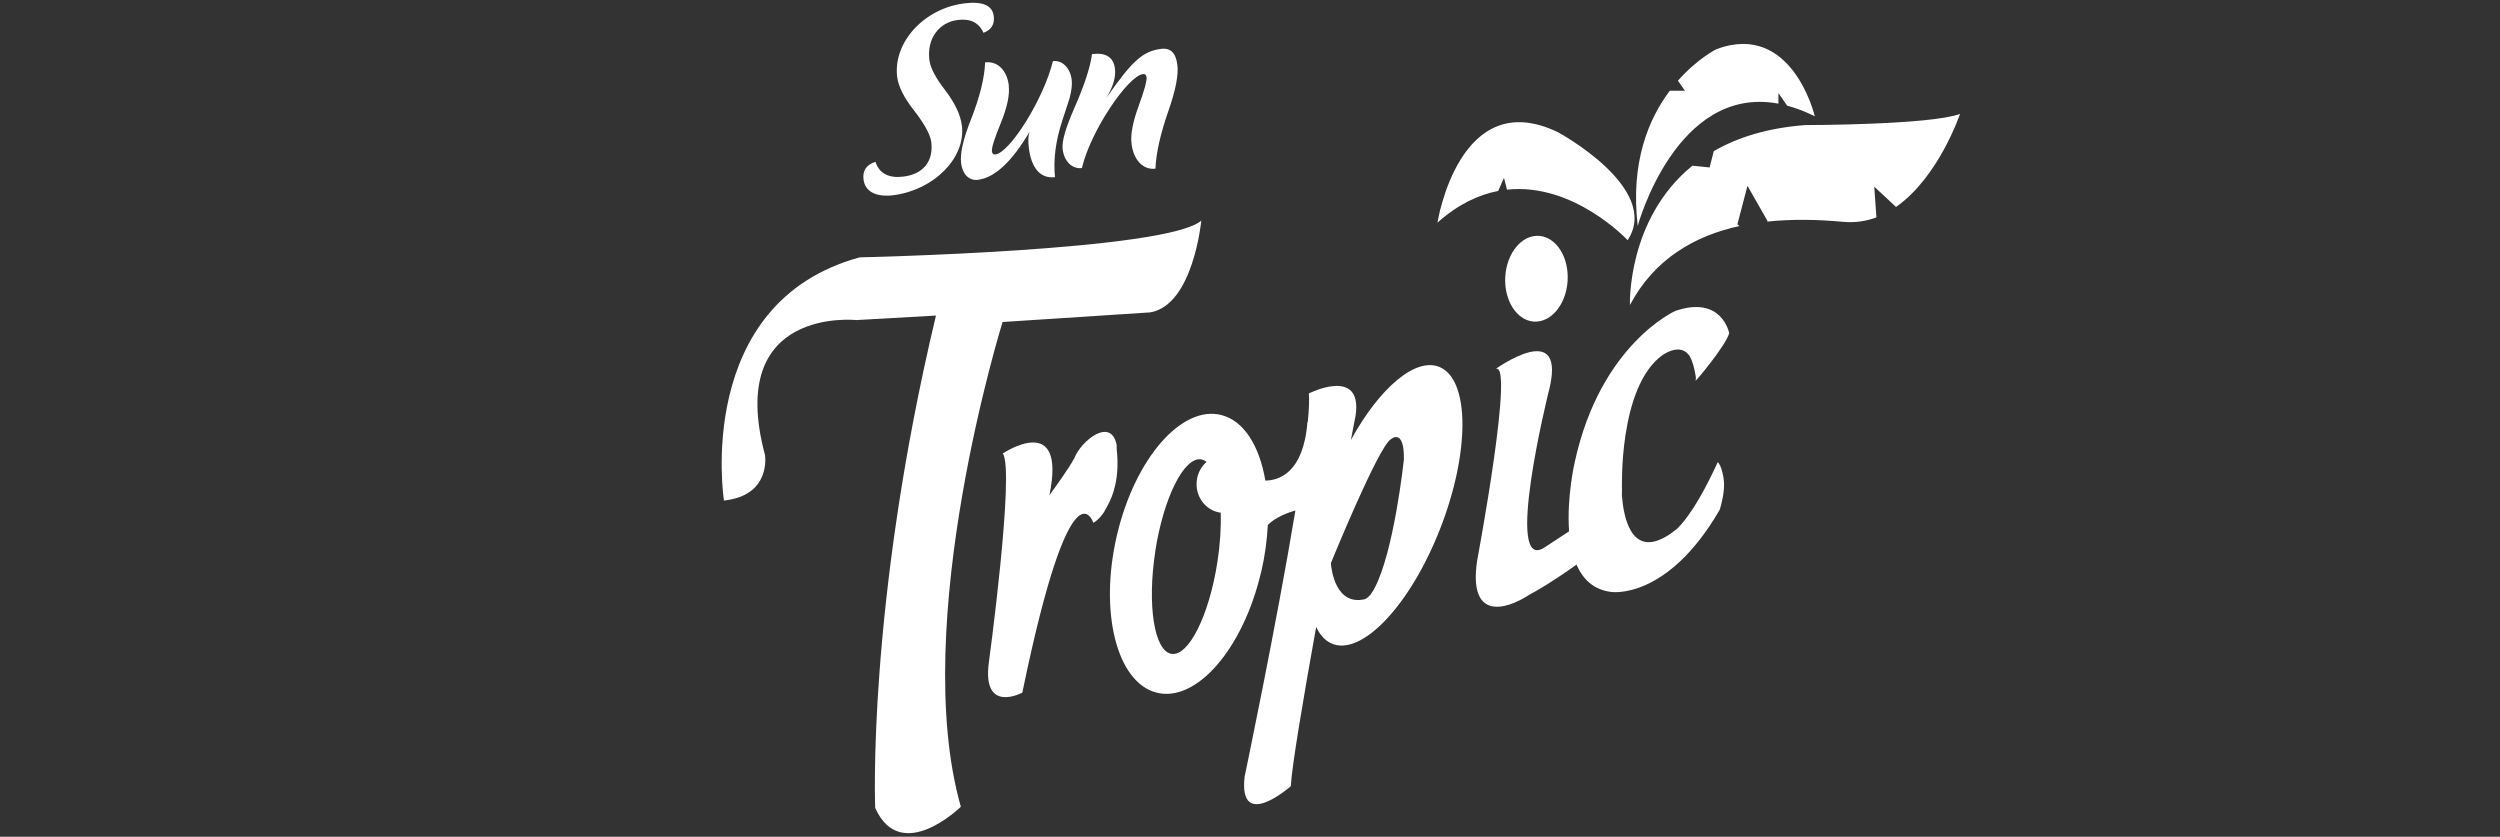 <?xml version="1.0" encoding="UTF-8"?>
<svg id="vegetation" xmlns="http://www.w3.org/2000/svg" width="419.19" height="140.3" viewBox="0 0 419.19 140.3">
  <rect x="0" y="0" width="419.19" height="140.3" fill="#333333" stroke="none"/>
  <path d="m302.74,20.97c-6.43.48-11.45,2.1-15.38,4.37l-.7,2.74-2.88-.3c-11.01,8.95-10.48,23.36-10.48,23.36,4.12-7.77,10.89-11.6,18.36-13.24-.11-.09-.23-.19-.34-.3l1.69-6.44,3.37,5.9s-.04.04-.1.1c4.28-.46,8.66-.35,12.8.04,2,.18,3.85-.12,5.55-.75l-.36-5.15,3.65,3.4c7.17-5,10.73-15.6,10.73-15.6-5.06,1.87-25.93,1.87-25.93,1.87Zm-4.54-3.59v-1.78l1.47,2.12c1.47.39,3.01.97,4.63,1.78,0,0-3.76-15.96-16.47-11.27,0,0-3.2,1.57-6.48,5.3l1.17,1.68h-2.53c-3.53,4.69-6.64,12-5.38,22.66,0,0,6.41-23.7,23.59-20.49Zm-36.95,4.8c-16.59-8.04-20.22,15.15-20.22,15.15,3.44-3.07,6.89-4.68,10.18-5.31l.97-2.2.51,1.98c11.23-1.2,20.23,8.48,20.23,8.48,5.71-8.72-11.67-18.1-11.67-18.1Z" style="fill: #fff; stroke-width: 0px;"/>
  <g>
    <path d="m187.25,75.44c0-.55-.02-.88-.02-.88-1-4.71-5.99-.59-7.1,2.28-.94,1.75-3.27,4.97-4.17,6.19,2.95-14.24-7.82-6.99-7.82-6.99,2.06,2.71-2.35,35.18-2.35,35.18-1.08,8.52,5.63,4.92,5.63,4.92,8.23-39.95,11.91-28.47,11.91-28.47.99-.59,1.73-1.57,2.29-2.72,1.11-1.91,2.11-4.96,1.64-9.51Z" style="fill: #fff; stroke-width: 0px;"/>
    <path d="m257.17,53.92c2.89.2,5.43-2.84,5.68-6.81.25-3.97-1.89-7.35-4.77-7.56-2.89-.21-5.43,2.84-5.68,6.81-.25,3.96,1.89,7.35,4.77,7.56Z" style="fill: #fff; stroke-width: 0px;"/>
    <path d="m168.12,53.99l24.74-1.61c7.22-1.21,8.57-15.39,8.57-15.39-5.77,5.06-57.28,6.16-57.28,6.16-27.96,7.64-22.76,40.78-22.76,40.78,8-.86,6.88-7.64,6.88-7.64-6.69-25,15.29-22.62,15.29-22.62l13.38-.76c-11.61,48.6-10.19,82.57-10.19,82.57,4.34,9.62,14.36-.21,14.36-.21-8.73-30.73,7-81.28,7-81.28Z" style="fill: #fff; stroke-width: 0px;"/>
    <path d="m289.08,80.95c-.02-.72-.4-2.94-1.06-3.45-1.73,3.79-4.27,8.67-6.8,11.15-.74.6-1.43,1.08-2.06,1.43-.02.01-.03.02-.06.03,0,0,0,0-.01.01-5.67,3.08-6.89-3.58-7.14-7.13,0-.27,0-.54.02-.84,0,0-.67-17.3,6.84-22.65,1.16-.74,3.27-1.68,4.53.24.39.74.77,1.84,1.01,3.47.02.24.01.46-.05.61-.17.41,5.21-6.03,5.64-7.97,0,0-1.2-6.38-9.02-3.72,0,0-12.55,5.55-16.87,25.33,0,0-1.38,5.94-.95,11.63l-4.04,2.65c-7.03,4.83.55-25.81.55-25.81,3.52-13.09-9.03-3.92-9.03-3.92,3.67-3.03-2.9,31.99-2.9,31.99-1.5,10.03,4.73,8.35,8.74,5.73,1.51-.8,4.13-2.34,7.92-5.06,1.05,2.43,2.86,4.24,5.85,4.59,0,0,9.38,1.42,18.18-13.82.43-1.46.75-2.98.71-4.5Z" style="fill: #fff; stroke-width: 0px;"/>
    <path d="m211.45,96.02c.64-2.74,1.01-5.44,1.13-8,1.28-1.29,3.32-2.05,4.63-2.43-3.18,19.17-8.52,44.66-8.52,44.66-1.04,9.32,7.75,1.57,7.75,1.57.15-3.2,2.07-14.55,4.25-26.71.62,1.35,1.49,2.31,2.6,2.8,5.03,2.18,13.18-6.43,18.18-19.23,5.01-12.79,4.99-24.93-.04-27.12-4.05-1.75-10.1,3.46-14.92,12.22.51-2.65.81-4.22.81-4.22,1.1-8.12-7.86-3.59-7.86-3.59.1,1.03.03,2.7-.18,4.84l-.05-.09c-.67,8.7-4.91,9.85-7.06,9.86-.99-5.79-3.57-10-7.34-10.98-6.67-1.74-14.52,7.27-17.54,20.11-3.02,12.84-.06,24.67,6.6,26.42,6.66,1.74,14.52-7.26,17.54-20.11Zm11.73-1.65s7.88-19.35,10.02-20.71c0,0,2.29-2.04,2.2,3.4,0,0-1.66,15.55-4.97,21.65v-.02c-.05.1-.1.2-.15.29-.15.26-.31.5-.47.72-.32.39-.65.63-.94.77-4.87,1.13-5.62-4.83-5.72-6.04.01-.03.01-.05.03-.06Zm-29.47-1.94c1.39-9,4.85-15.9,7.72-15.4.31.06.6.21.88.42-1.09.94-1.75,2.39-1.67,3.99.13,2.38,1.87,4.25,4.05,4.53.07,2.47-.1,5.29-.56,8.26-1.39,9-4.85,15.9-7.72,15.4-2.88-.49-4.08-8.2-2.69-17.2Z" style="fill: #fff; stroke-width: 0px;"/>
  </g>
  <g>
    <path d="m160.57,3.35c-3.14.4-5.17,3.14-4.74,6.68.16,1.35,1.07,3.07,2.68,5.13,1.62,2.14,2.56,4.12,2.78,5.93.65,5.43-4.75,10.78-11.47,11.64-2.77.35-4.77-.5-5.03-2.65-.18-1.47.49-2.46,2-2.95.65,1.97,2.24,2.79,4.72,2.48,3.26-.42,5.03-2.52,4.65-5.77-.15-1.22-1.1-2.98-2.81-5.2-1.75-2.21-2.73-4.14-2.92-5.78-.68-5.73,4.47-11.43,11.23-12.29,3.1-.39,4.75.33,4.97,2.14.17,1.39-.43,2.32-1.73,2.79-.74-1.7-2.19-2.42-4.31-2.15v-.04s0,.04,0,.04Z" style="fill: #fff; stroke-width: 0px;"/>
    <path d="m169.14,14.36c.19,1.56-.27,3.67-1.32,6.24-1.06,2.58-1.57,4.18-1.5,4.77.05.38.23.57.6.52,2.45-.31,8.1-9.37,9.63-15.64,1.59-.2,2.91,1.17,3.15,3.14.1.8-.03,1.84-.37,3.13l-1.21,3.7c-1.18,3.61-1.51,6.73-1.22,9.48-2.44.31-3.99-1.54-4.39-4.91-.15-1.22-.09-2.13.13-2.71-2.96,5.04-5.86,7.72-8.67,8.07-1.43.18-2.59-.87-2.82-2.85-.19-1.6.38-4.07,1.69-7.35,1.46-3.74,2.24-6.87,2.34-9.49,2.08-.26,3.67,1.33,3.98,3.89v-.04s0,.04,0,.04Z" style="fill: #fff; stroke-width: 0px;"/>
    <path d="m191.65,12.42c-2.53.32-8.79,9.55-10.24,15.76-1.67.21-2.99-1.16-3.23-3.18-.16-1.31.52-3.62,1.98-6.92,1.66-3.8,2.66-6.8,2.94-9.01,2.32-.3,3.62.52,3.85,2.46.17,1.39-.3,2.99-1.44,4.89,4.34-6.24,6.09-7.83,9.19-8.23,1.59-.2,2.48.71,2.72,2.73.2,1.64-.29,4.18-1.49,7.63-1.35,3.89-2.09,7.11-2.19,9.73-2.08.26-3.69-1.49-4.01-4.19-.19-1.56.22-3.66,1.19-6.31.97-2.64,1.4-4.24,1.33-4.83-.05-.38-.23-.57-.6-.52v-.04s0,.04,0,.04Z" style="fill: #fff; stroke-width: 0px;"/>
  </g>
</svg>